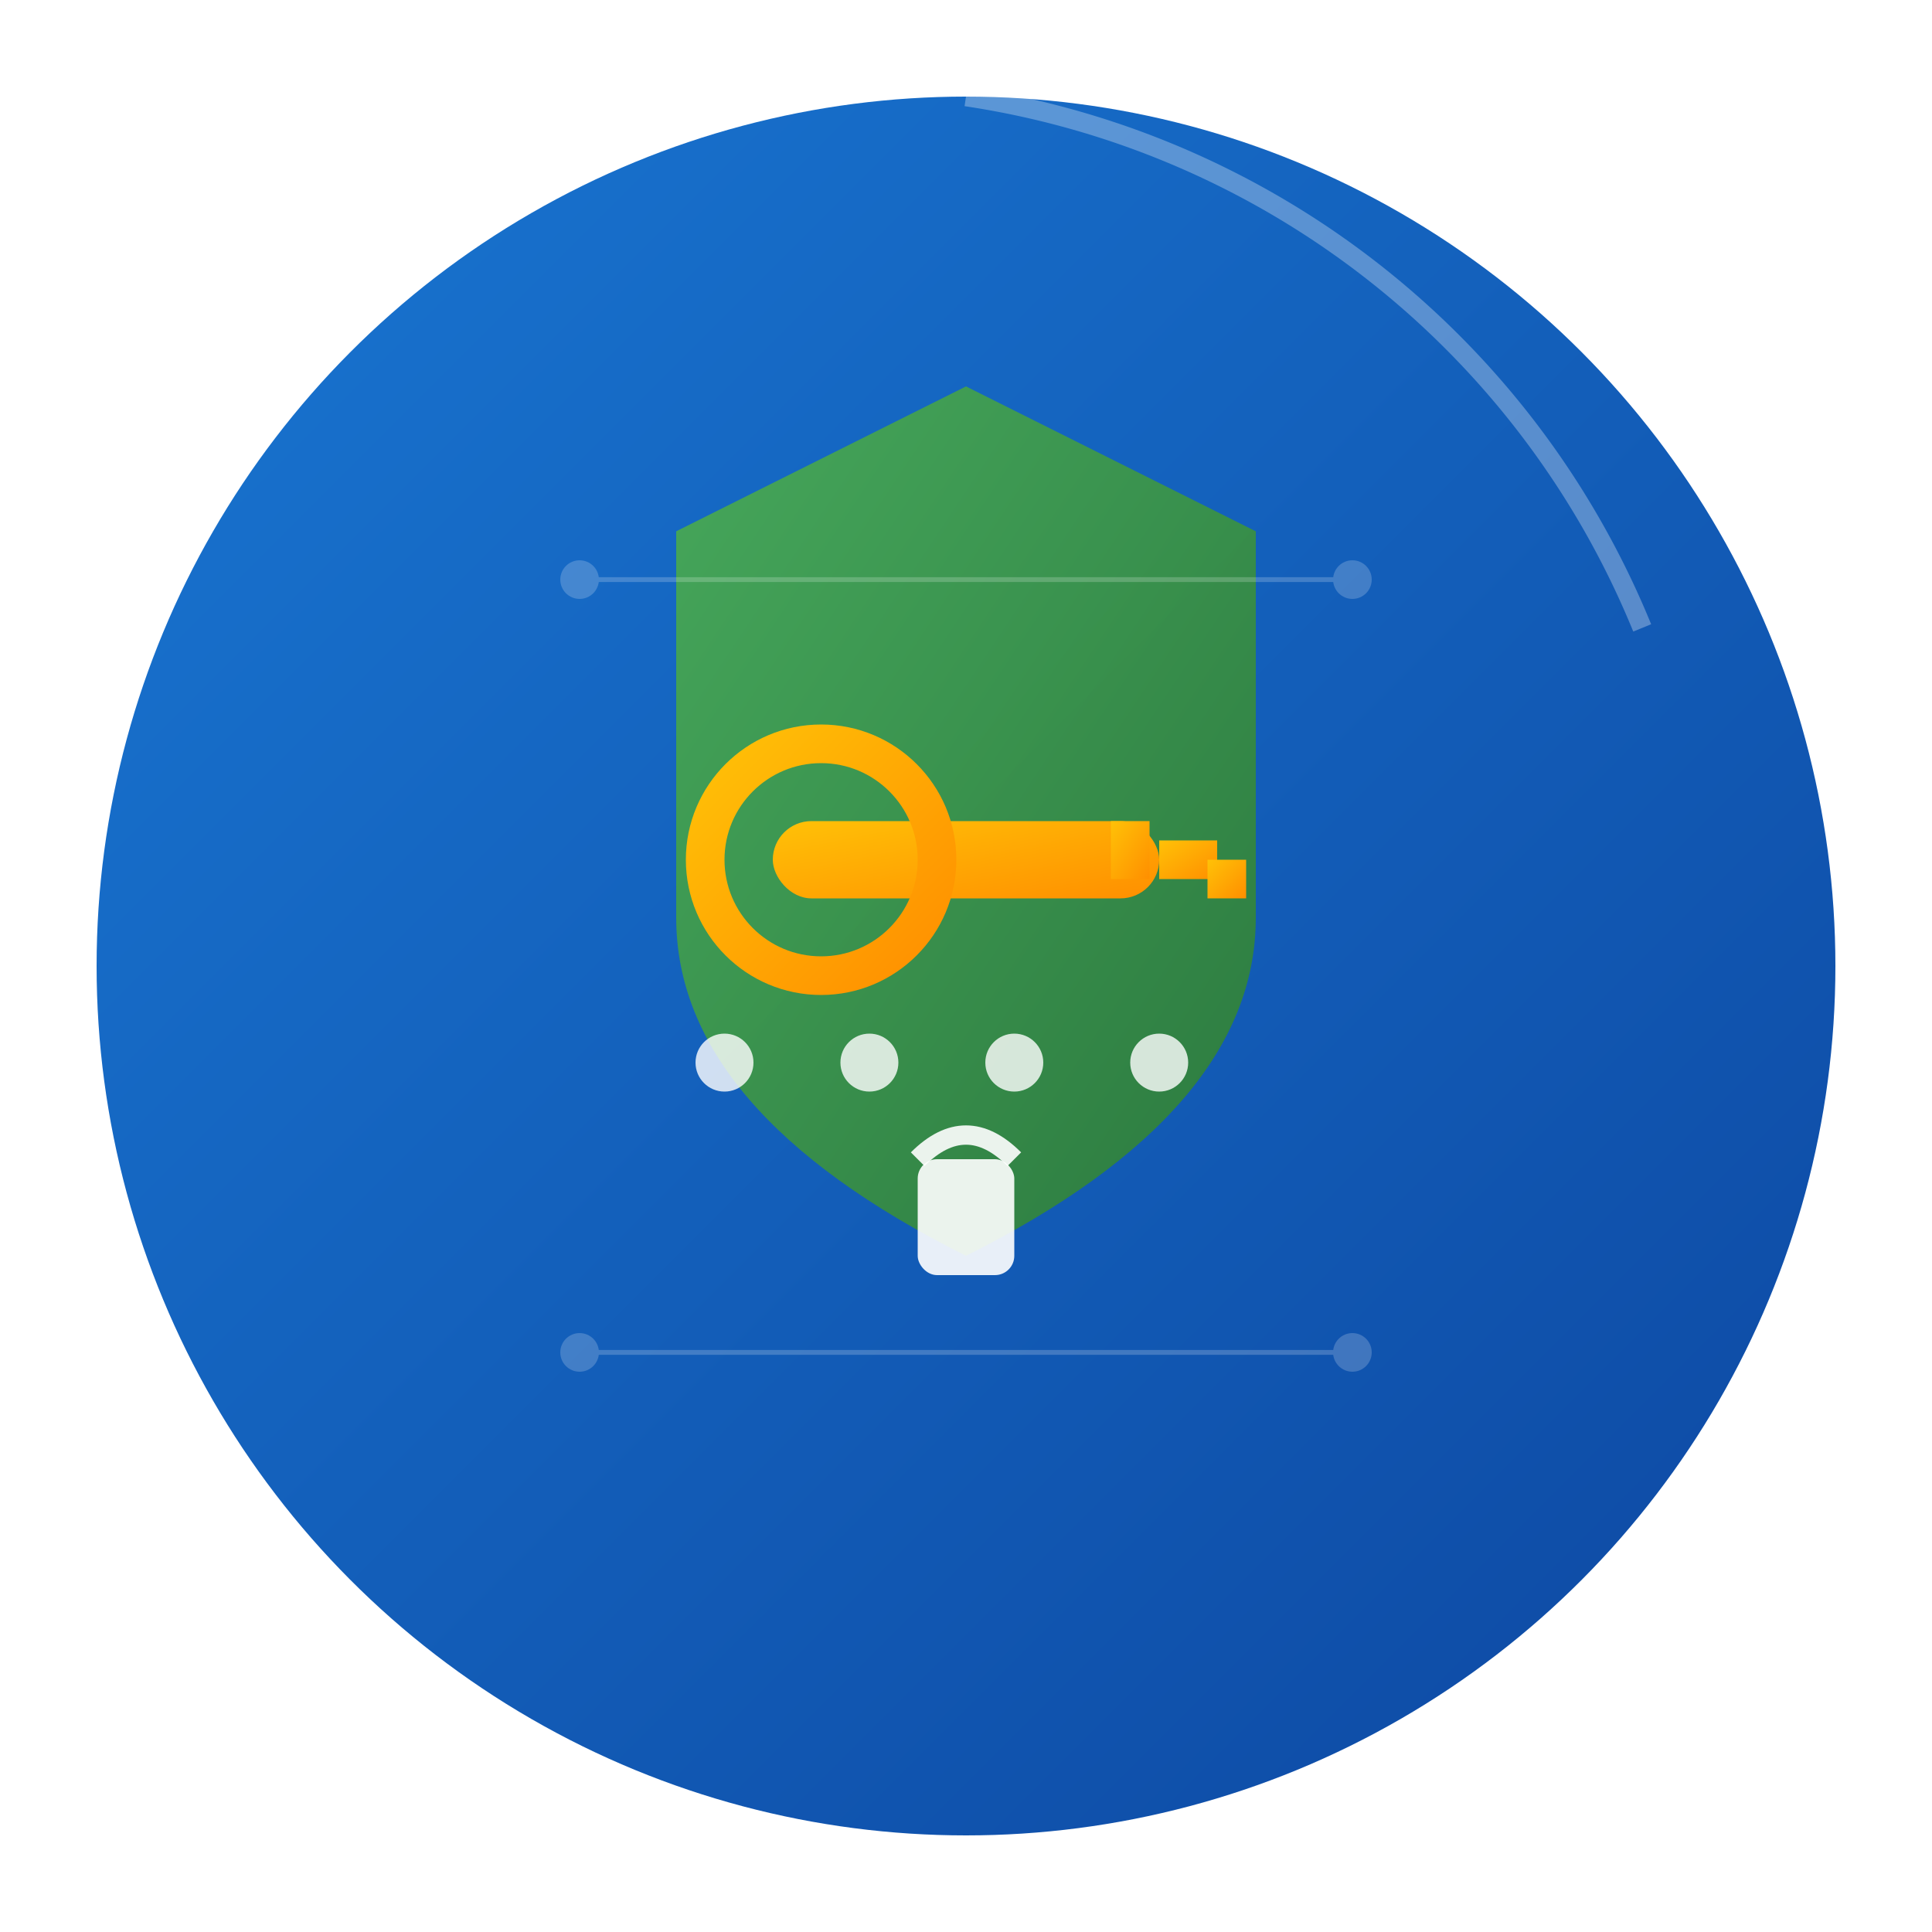 <svg viewBox="0 0 200 200" xmlns="http://www.w3.org/2000/svg">
  <!-- Background circle with gradient -->
  <defs>
    <linearGradient id="bgGradient" x1="0%" y1="0%" x2="100%" y2="100%">
      <stop offset="0%" style="stop-color:#1976D2;stop-opacity:1" />
      <stop offset="100%" style="stop-color:#0D47A1;stop-opacity:1" />
    </linearGradient>
    <linearGradient id="keyGradient" x1="0%" y1="0%" x2="100%" y2="100%">
      <stop offset="0%" style="stop-color:#FFC107;stop-opacity:1" />
      <stop offset="100%" style="stop-color:#FF8F00;stop-opacity:1" />
    </linearGradient>
    <linearGradient id="shieldGradient" x1="0%" y1="0%" x2="100%" y2="100%">
      <stop offset="0%" style="stop-color:#4CAF50;stop-opacity:1" />
      <stop offset="100%" style="stop-color:#2E7D32;stop-opacity:1" />
    </linearGradient>
    <filter id="shadow" x="-50%" y="-50%" width="200%" height="200%">
      <feDropShadow dx="0" dy="4" blur="8" flood-color="#000000" flood-opacity="0.3"/>
    </filter>
  </defs>
  
  <!-- Main background circle -->
  <circle cx="100" cy="100" r="90" fill="url(#bgGradient)" filter="url(#shadow)"/>
  
  <!-- Shield background -->
  <path d="M100 40 L130 55 L130 95 Q130 115 100 130 Q70 115 70 95 L70 55 Z" 
        fill="url(#shieldGradient)" opacity="0.9"/>
  
  <!-- Key body -->
  <rect x="80" y="85" width="40" height="8" rx="4" fill="url(#keyGradient)"/>
  
  <!-- Key head (circle) -->
  <circle cx="85" cy="89" r="12" fill="none" stroke="url(#keyGradient)" stroke-width="4"/>
  
  <!-- Key teeth -->
  <rect x="120" y="87" width="6" height="4" fill="url(#keyGradient)"/>
  <rect x="115" y="85" width="4" height="6" fill="url(#keyGradient)"/>
  <rect x="125" y="89" width="4" height="4" fill="url(#keyGradient)"/>
  
  <!-- Password dots/asterisks representation -->
  <circle cx="75" cy="110" r="3" fill="#FFFFFF" opacity="0.8"/>
  <circle cx="90" cy="110" r="3" fill="#FFFFFF" opacity="0.8"/>
  <circle cx="105" cy="110" r="3" fill="#FFFFFF" opacity="0.8"/>
  <circle cx="120" cy="110" r="3" fill="#FFFFFF" opacity="0.8"/>
  
  <!-- Lock icon integrated -->
  <rect x="95" y="120" width="10" height="12" rx="2" fill="#FFFFFF" opacity="0.9"/>
  <path d="M95 120 Q100 115 105 120" fill="none" stroke="#FFFFFF" stroke-width="2" opacity="0.9"/>
  
  <!-- Subtle tech pattern -->
  <g opacity="0.2">
    <circle cx="60" cy="60" r="2" fill="#FFFFFF"/>
    <circle cx="140" cy="60" r="2" fill="#FFFFFF"/>
    <circle cx="60" cy="140" r="2" fill="#FFFFFF"/>
    <circle cx="140" cy="140" r="2" fill="#FFFFFF"/>
    <line x1="60" y1="60" x2="140" y2="60" stroke="#FFFFFF" stroke-width="0.5"/>
    <line x1="60" y1="140" x2="140" y2="140" stroke="#FFFFFF" stroke-width="0.5"/>
  </g>
  
  <!-- Highlight for 3D effect -->
  <path d="M100 10 A90 90 0 0 1 170 65" fill="none" stroke="#FFFFFF" stroke-width="2" opacity="0.3"/>
</svg>